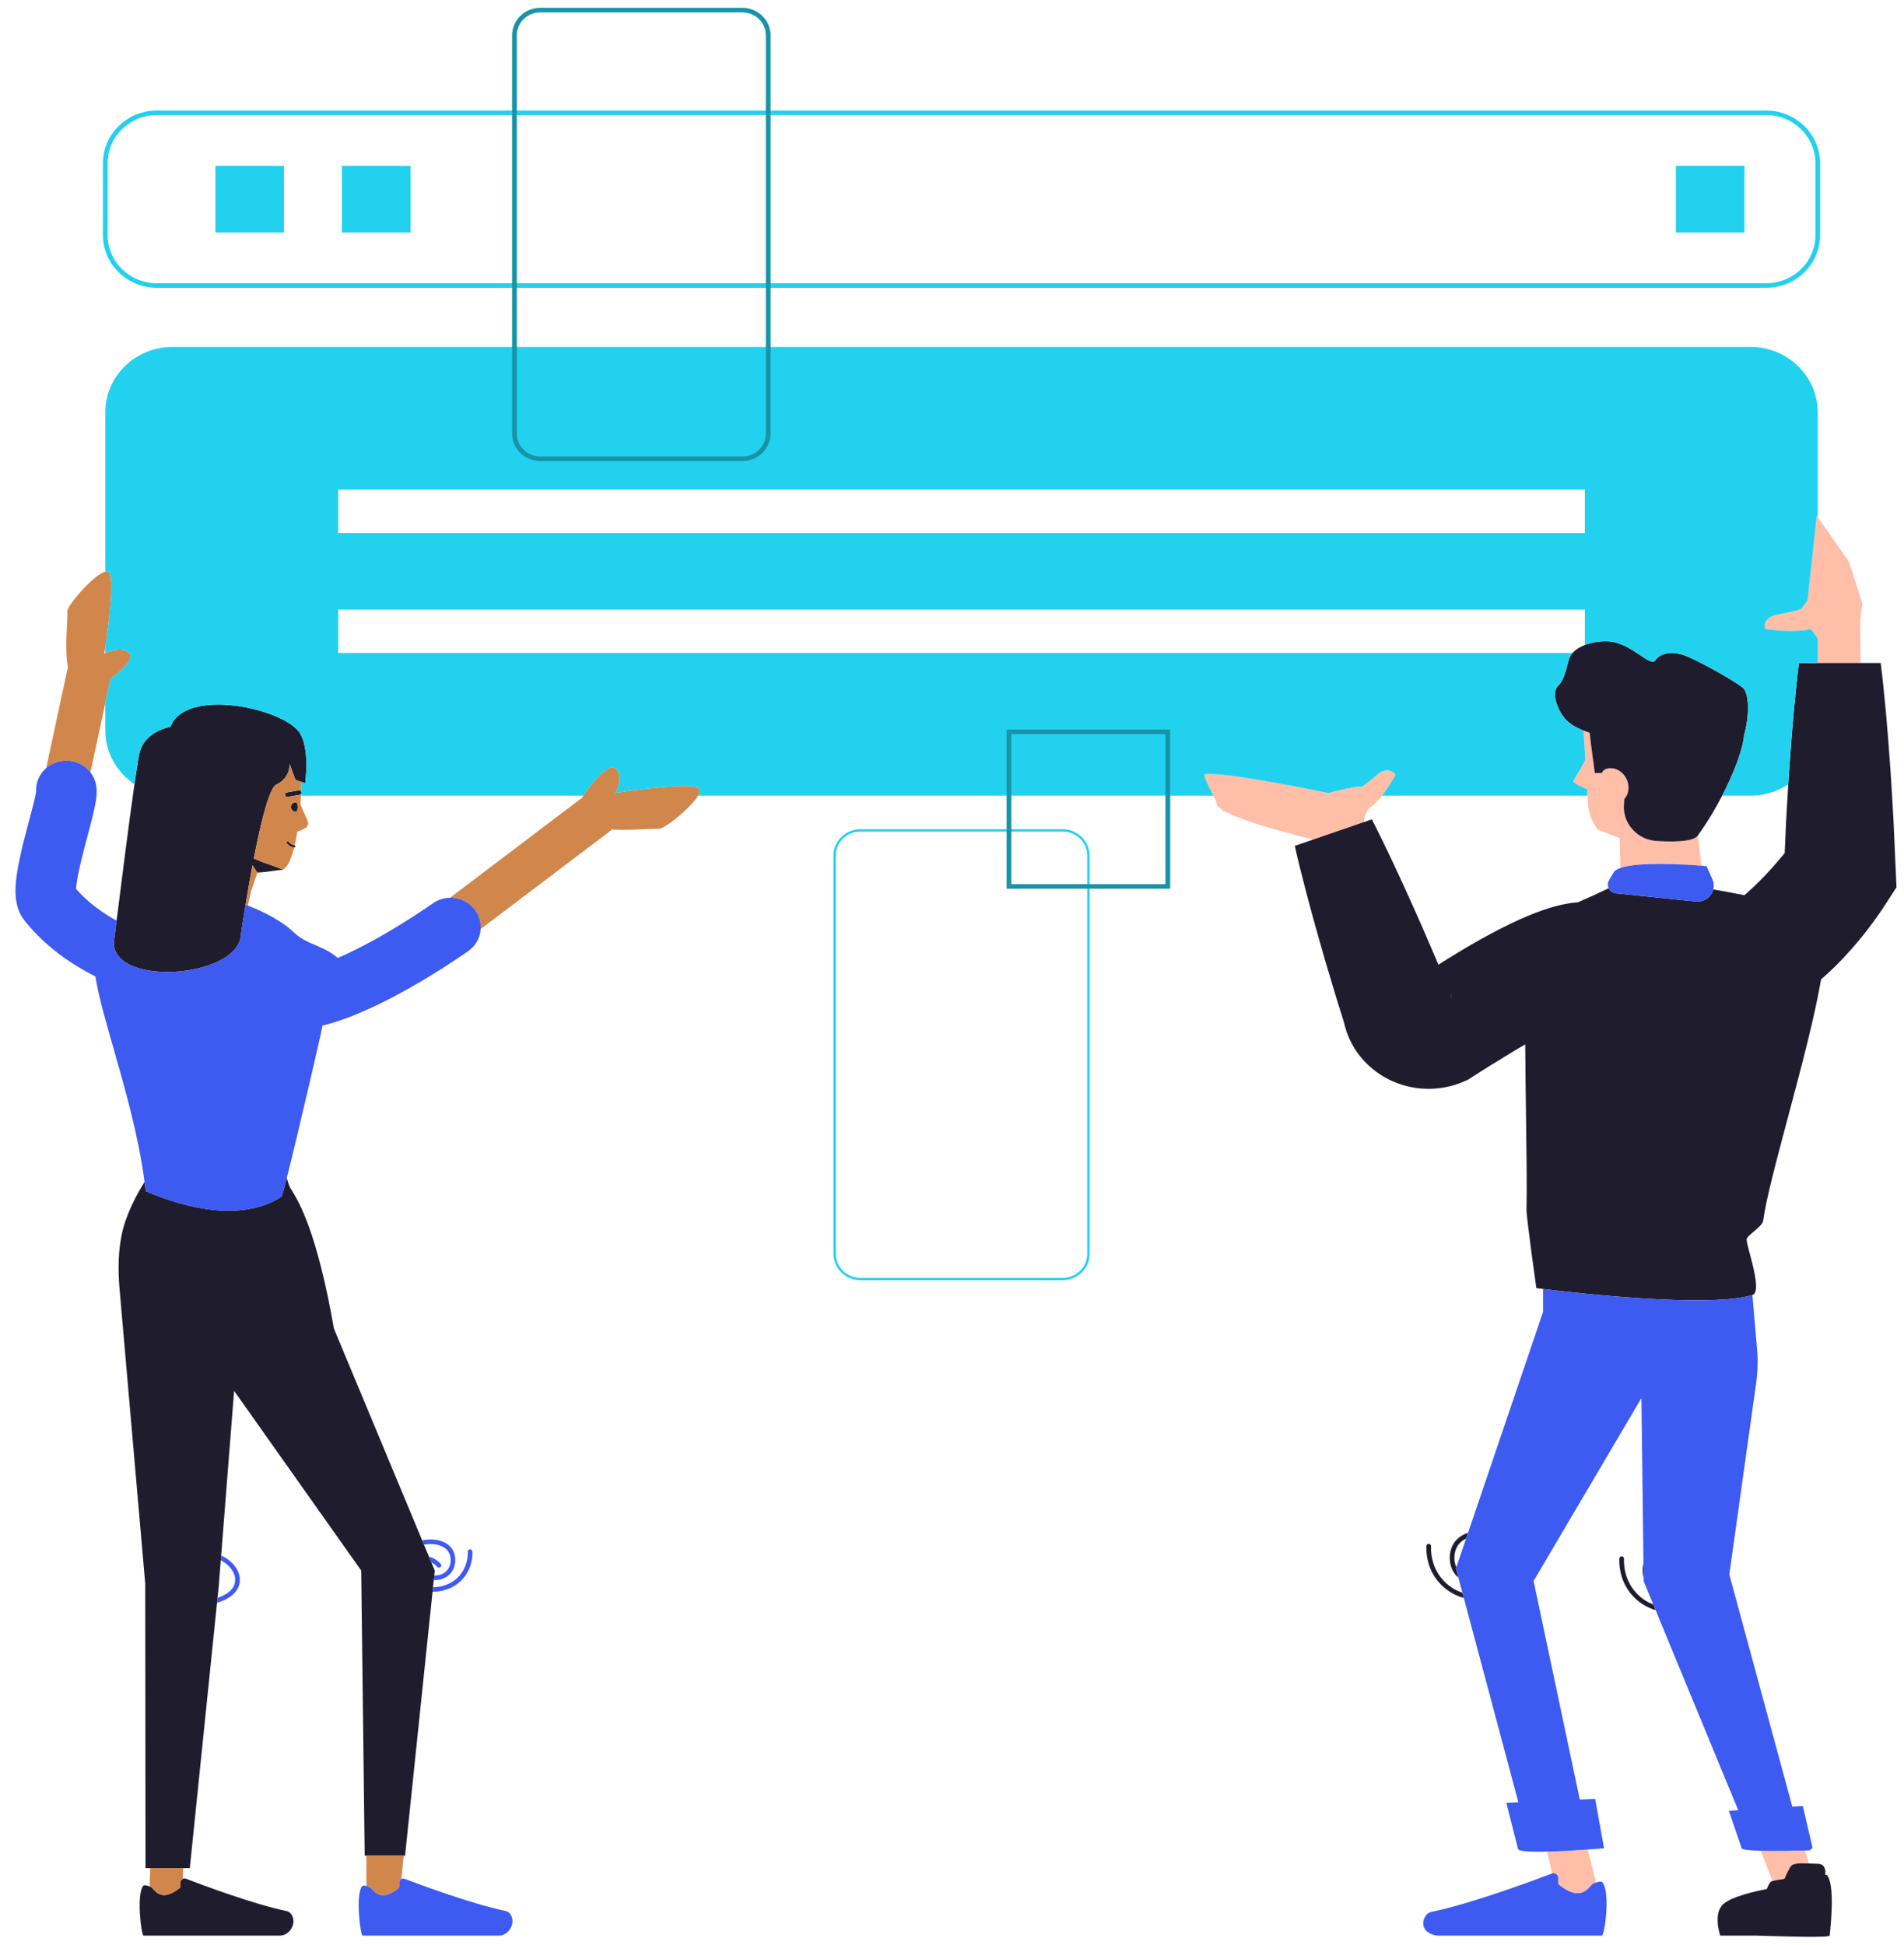 <svg width="140" height="143" viewBox="0 0 140 143" fill="none" xmlns="http://www.w3.org/2000/svg">
<path fill-rule="evenodd" clip-rule="evenodd" d="M136.939 44.374C136.91 44.311 135.964 41.328 135.964 41.328L133.656 38.005L133.588 37.906L132.905 44.167C132.905 44.167 132.666 44.432 132.477 44.76C132.129 44.907 131.605 45.012 130.953 45.143L130.952 45.144C130.864 45.161 130.775 45.179 130.683 45.198C129.473 45.446 129.802 46.254 129.802 46.254C129.802 46.254 131.085 46.455 132.325 46.378C132.64 46.359 132.905 46.313 133.126 46.257C133.294 46.425 133.421 46.607 133.54 46.778C133.579 46.834 133.617 46.89 133.656 46.943V46.945L133.658 48.756H136.813L136.775 45.601C136.866 44.955 136.939 44.374 136.939 44.374ZM129.472 136.098L130.327 138.324C130.5 138.274 130.823 138.216 131.211 138.158C131.367 137.795 131.574 137.352 131.713 137.199C131.894 137.002 132.433 137.008 133.01 137.031L132.714 136.075C131.975 136.093 130.551 136.128 129.472 136.098ZM122.088 61.856C123.299 61.916 124.529 61.864 124.832 61.448C124.834 61.444 124.837 61.441 124.839 61.439C124.841 61.436 124.843 61.433 124.845 61.429L125.109 63.66C123.968 63.57 120.503 63.349 119.147 63.827L119.094 61.627L117.494 61.003C117.494 61.003 116.87 60.351 116.769 59.19L116.728 58.506L116.698 58.038C116.324 57.882 115.879 57.664 115.715 57.509C115.649 57.448 115.777 57.245 115.967 56.945C116.148 56.658 116.387 56.282 116.567 55.854L116.45 53.943C116.444 53.866 116.44 53.793 116.44 53.722C116.589 53.78 116.738 53.833 116.887 53.88L116.993 54.8L117.268 56.845C117.268 56.845 117.484 56.83 117.783 56.838C117.871 56.643 118.033 56.517 118.32 56.493C119.035 56.435 119.67 57.026 119.739 57.814C119.761 58.075 119.713 58.31 119.61 58.506C119.564 58.599 119.506 58.684 119.434 58.759C119.421 58.912 119.41 59.07 119.403 59.229C119.364 60.02 119.71 60.743 120.283 61.23C120.693 61.578 121.22 61.802 121.803 61.839C121.898 61.846 121.992 61.851 122.088 61.856ZM113.765 136.157L114.12 137.765C114.344 137.695 114.575 137.861 114.572 138.094C114.572 138.105 114.571 138.116 114.571 138.127L114.57 138.147C114.565 138.347 114.56 138.538 114.64 138.602C116.037 139.714 116.631 139.054 116.961 138.686C117.047 138.591 117.115 138.516 117.174 138.496C117.211 138.484 117.247 138.471 117.283 138.458C117.306 138.45 117.329 138.442 117.352 138.434L116.746 136.004C115.906 136.062 114.76 136.133 113.765 136.157ZM101.091 57.108C101.148 57.06 101.207 57.011 101.267 56.961C102.129 56.245 102.617 56.961 102.617 56.961C102.617 56.961 102.211 57.749 101.619 58.506C101.532 58.618 101.441 58.729 101.346 58.837C101.084 59.135 100.832 59.335 100.617 59.467L100.608 59.483C100.42 59.844 100.252 60.168 100.312 60.404L100.323 60.439L96.538 61.742L96.512 61.727C96.505 61.72 96.332 61.676 96.044 61.603C94.457 61.199 89.384 59.908 89.452 59.047C89.469 59.009 89.365 58.791 89.223 58.506C89.185 58.432 89.145 58.354 89.105 58.273C88.804 57.681 88.438 56.961 88.591 56.938C90.047 56.715 97.679 58.318 97.679 58.318C97.679 58.318 99.171 57.872 100.162 57.84C100.426 57.663 100.731 57.408 101.091 57.108Z" fill="#FFBEA8"/>
<path fill-rule="evenodd" clip-rule="evenodd" d="M116.44 53.722C116.295 53.665 116.151 53.602 116.009 53.532C115.713 53.387 115.431 53.217 115.162 52.939C114.435 52.18 114.098 50.891 114.538 50.461C114.942 50.062 115.072 49.572 115.291 48.742C115.308 48.678 115.325 48.611 115.343 48.542C115.397 48.343 115.498 48.166 115.634 48.013C115.858 47.76 116.177 47.569 116.531 47.432C117.109 47.207 117.788 47.127 118.315 47.166C119.181 47.227 119.974 47.76 120.586 48.172C121.137 48.542 121.54 48.813 121.718 48.553C122.195 47.848 123.275 47.987 123.79 48.166C124.757 48.501 127.513 50.056 128.132 50.557C128.638 50.966 128.64 52.664 128.238 54.073V54.078C128.173 54.99 127.564 56.706 126.633 58.506C126.122 59.495 125.514 60.509 124.845 61.429C124.842 61.434 124.839 61.438 124.836 61.443L124.832 61.448C124.529 61.864 123.299 61.916 122.088 61.856C121.992 61.85 121.898 61.846 121.803 61.839C121.22 61.802 120.693 61.578 120.283 61.23C119.71 60.743 119.364 60.02 119.403 59.229C119.41 59.07 119.42 58.912 119.434 58.759C119.506 58.684 119.564 58.599 119.61 58.506C119.713 58.31 119.761 58.075 119.739 57.814C119.67 57.026 119.035 56.435 118.32 56.493C118.033 56.517 117.87 56.643 117.783 56.838C117.484 56.83 117.268 56.845 117.268 56.845L116.993 54.8L116.887 53.88C116.738 53.833 116.589 53.78 116.44 53.722ZM139.399 64.163L139.227 60.311L139.114 58.384C139.078 57.744 139.039 57.101 138.991 56.458L138.85 54.534L138.691 52.608L138.672 52.414L138.646 52.133C138.539 51.007 138.431 49.881 138.286 48.755H136.813H133.658H133.656H132.276C132.13 49.881 132.023 51.007 131.915 52.133C131.9 52.291 131.885 52.45 131.87 52.608L131.711 54.534L131.571 56.458C131.541 56.857 131.515 57.256 131.49 57.655L131.489 57.679L131.448 58.384L131.335 60.311L131.227 62.731L131.063 62.931C130.794 63.255 130.514 63.572 130.237 63.886L130.237 63.886L130.237 63.886H130.236V63.886L130.216 63.91C129.646 64.546 129.046 65.133 128.474 65.646L128.446 65.67L128.409 65.703L128.407 65.704C128.358 65.746 128.31 65.788 128.262 65.828C127.429 65.658 126.611 65.511 125.976 65.403C125.897 65.718 125.686 65.993 125.393 66.152C125.206 66.254 124.988 66.309 124.75 66.299L120.368 65.849L118.82 65.69C118.572 65.664 118.38 65.513 118.288 65.318C117.458 65.715 116.712 66.052 116.024 66.349C115.417 66.395 114.979 66.493 114.586 66.587C114.187 66.683 113.845 66.793 113.522 66.901C112.88 67.121 112.324 67.351 111.788 67.591C110.726 68.064 109.77 68.574 108.834 69.092C107.901 69.615 107.007 70.159 106.122 70.71C106.083 70.736 106.043 70.761 106.004 70.787H106.004C105.925 70.837 105.847 70.888 105.768 70.94C105.602 70.54 105.433 70.144 105.258 69.748L104.569 68.15L103.86 66.56C103.419 65.559 102.956 64.567 102.493 63.574L102.408 63.39C101.908 62.34 101.405 61.289 100.87 60.251L100.323 60.439L96.538 61.742L95.204 62.202C95.457 63.337 95.746 64.461 96.037 65.585C96.334 66.705 96.632 67.824 96.954 68.937L97.431 70.607L97.927 72.27C98.141 73.006 98.37 73.737 98.599 74.468V74.468H98.599V74.468V74.469V74.469L98.603 74.481C98.677 74.721 98.753 74.96 98.827 75.2C99.012 76.043 99.393 76.88 99.944 77.591C100.516 78.333 101.256 78.939 102.093 79.364C102.932 79.79 103.872 80.034 104.836 80.063C105.797 80.094 106.776 79.905 107.635 79.532L107.923 79.407L108.305 79.161L108.88 78.793L109.48 78.415C109.882 78.163 110.286 77.915 110.692 77.671C111.176 77.371 111.663 77.078 112.149 76.793C112.16 78.577 112.185 80.432 112.209 82.169V82.172V82.172V82.173V82.173V82.173V82.174V82.174V82.174V82.175V82.176V82.176C112.247 85.033 112.281 87.569 112.242 88.936C112.226 89.472 112.967 94.723 112.967 94.723C112.967 94.723 113.144 94.746 113.462 94.784C115.74 95.066 125.26 96.161 128.666 95.28C128.729 95.264 128.791 95.247 128.851 95.229H128.852C129.422 95.057 128.966 93.338 128.656 92.169L128.655 92.168L128.655 92.167L128.655 92.166L128.654 92.165C128.571 91.85 128.498 91.575 128.459 91.382C128.459 91.382 128.46 91.38 128.459 91.378C128.437 91.27 128.426 91.189 128.43 91.138C128.441 90.995 128.687 90.787 128.955 90.56C129.27 90.294 129.615 90.003 129.646 89.76C129.845 88.236 130.621 85.328 131.475 82.129C132.409 78.627 133.437 74.777 133.903 72.011C134.002 71.925 134.099 71.841 134.197 71.754C135.133 70.928 135.925 70.058 136.667 69.174C137.039 68.733 137.386 68.28 137.725 67.82C137.894 67.591 138.06 67.357 138.223 67.119L138.469 66.755L138.739 66.339L139.449 65.25L139.399 64.163ZM106.634 73.039C106.692 73.176 106.733 73.314 106.752 73.445L106.634 73.039ZM134.21 137.861C134.243 137.563 134.217 137.064 133.673 137.054C133.52 137.052 133.361 137.045 133.201 137.038C133.137 137.036 133.073 137.033 133.01 137.031C132.433 137.007 131.894 137.002 131.713 137.199C131.574 137.352 131.367 137.795 131.211 138.158C130.823 138.216 130.5 138.274 130.327 138.324C130.255 138.344 130.209 138.362 130.194 138.379C130.099 138.481 130.003 138.669 129.911 138.91H129.909C129.208 139.043 127.294 139.453 126.686 140.042C125.94 140.768 126.49 142.333 126.49 142.333H129.092H129.102C129.161 142.333 129.373 142.339 129.682 142.349L129.692 142.349H129.693H129.695H129.696C131.114 142.394 134.513 142.5 134.534 142.333C134.621 141.59 134.927 138.577 134.339 137.885C134.327 137.871 134.282 137.865 134.21 137.861ZM120.784 115.472C120.784 115.657 120.808 115.843 120.858 116.027L120.844 114.966C120.804 115.129 120.784 115.299 120.784 115.472ZM119.562 115.814C119.696 116.255 119.939 116.754 120.38 117.205C120.751 117.585 121.164 117.829 121.568 117.989L121.737 118.399L121.727 118.396L121.712 118.392C121.706 118.391 121.701 118.389 121.695 118.387C121.689 118.386 121.684 118.384 121.679 118.382C121.162 118.217 120.613 117.928 120.132 117.435C119.646 116.937 119.379 116.388 119.234 115.907C119.09 115.424 119.066 115.009 119.066 114.771C119.066 114.696 119.068 114.638 119.07 114.603C119.075 114.512 119.155 114.442 119.249 114.445C119.343 114.45 119.417 114.528 119.412 114.62C119.41 114.651 119.409 114.703 119.409 114.771C119.409 114.986 119.431 115.371 119.562 115.814ZM106.82 113.616C106.673 113.892 106.598 114.219 106.598 114.551C106.596 115.081 106.791 115.635 107.237 116.018L107.054 115.336L107.084 115.251C106.986 115.031 106.94 114.79 106.94 114.551C106.938 114.269 107.005 113.992 107.125 113.767C107.275 113.483 107.511 113.276 107.802 113.133L107.946 112.712C107.881 112.734 107.816 112.758 107.752 112.785C107.364 112.955 107.026 113.225 106.82 113.616ZM105.376 114.893C105.509 115.336 105.752 115.833 106.194 116.284C106.612 116.713 107.08 116.969 107.532 117.122L107.633 117.503C107.587 117.491 107.539 117.477 107.491 117.462C106.976 117.297 106.427 117.007 105.946 116.514C105.46 116.018 105.193 115.469 105.048 114.986C104.902 114.505 104.878 114.089 104.878 113.851C104.878 113.785 104.881 113.734 104.883 113.698V113.698L104.883 113.684C104.888 113.591 104.969 113.521 105.063 113.526C105.157 113.531 105.229 113.609 105.226 113.701L105.225 113.714C105.223 113.746 105.221 113.791 105.221 113.851C105.221 114.067 105.243 114.452 105.376 114.893ZM31.545 114.475L31.174 113.586L31.044 113.273L24.55 97.689V97.688C23.314 90.58 21.966 88.368 21.453 87.527C21.358 87.37 21.291 87.261 21.26 87.176C21.145 86.825 21.085 86.635 21.085 86.635H21.084C20.883 87.421 20.743 87.934 20.703 87.994C17.867 89.832 13.792 88.919 10.713 87.588C10.688 87.363 10.661 87.14 10.63 86.915C10.117 87.729 9.315 89.164 8.979 90.652C8.695 91.912 8.67 93.311 8.782 94.68C8.787 94.731 8.791 94.782 8.796 94.833C8.801 94.888 8.805 94.944 8.81 95.001L10.678 116.449L10.698 137.372H11.051H13.469H13.956L15.958 117.858L15.994 117.497L16.088 116.587L16.115 116.235L16.233 114.735L16.262 114.377L17.214 102.276L26.56 115.49L26.816 136.455H26.94H29.687H29.783L31.805 117.05L31.839 116.716L31.894 116.19L31.93 115.857L31.968 115.49L31.715 114.883L31.545 114.475ZM21.747 58.997C21.944 58.997 21.944 59.69 21.747 59.69C21.741 59.69 21.732 59.69 21.725 59.688C21.539 59.678 21.391 59.528 21.391 59.343C21.391 59.152 21.549 58.999 21.746 58.997H21.747ZM21.097 61.889C21.061 61.917 21.054 61.969 21.084 62.005C21.085 62.009 21.14 62.077 21.234 62.15C21.326 62.222 21.46 62.302 21.624 62.318H21.631C21.674 62.318 21.713 62.287 21.716 62.243C21.72 62.207 21.701 62.175 21.669 62.16C21.66 62.155 21.65 62.154 21.639 62.152C21.527 62.142 21.419 62.082 21.34 62.02C21.302 61.99 21.27 61.959 21.249 61.937L21.225 61.91L21.219 61.904V61.902C21.189 61.867 21.135 61.861 21.097 61.889ZM22.168 58.25C22.177 58.3 22.163 58.348 22.134 58.384C22.108 58.414 22.072 58.436 22.031 58.444L21.798 58.486L21.759 58.493L21.68 58.506L21.16 58.597C21.081 58.611 21.006 58.573 20.977 58.506C20.969 58.493 20.964 58.478 20.962 58.463C20.945 58.373 21.006 58.286 21.099 58.27L21.97 58.117C22.04 58.103 22.108 58.135 22.144 58.19C22.156 58.208 22.165 58.228 22.168 58.25ZM21.065 140.527C18.62 140.019 14.834 138.597 13.682 138.154C13.598 138.123 13.513 138.128 13.441 138.161C13.335 138.208 13.258 138.311 13.262 138.439L13.262 138.463C13.265 138.629 13.269 138.786 13.202 138.84C12.028 139.77 11.53 139.213 11.255 138.905C11.183 138.825 11.127 138.762 11.077 138.745C11.051 138.737 11.027 138.729 11.001 138.719C10.808 138.65 10.613 138.582 10.526 138.685C10.03 139.263 10.379 142.328 10.558 142.333H20.541C21.268 142.356 21.804 141.497 21.479 140.865C21.391 140.695 21.261 140.568 21.065 140.527ZM17.73 68.611C17.74 70.362 15.101 71.386 12.622 71.469C10.437 71.541 8.379 70.88 8.368 69.338C8.368 69.338 8.38 69.239 8.404 69.054C8.439 68.776 8.497 68.305 8.574 67.7C8.88 65.232 9.475 60.542 9.888 57.664C10.047 56.565 10.177 55.729 10.257 55.381C10.63 53.747 12.538 53.444 12.538 53.444C13.592 50.618 20.31 51.974 21.877 53.685C22.851 54.75 22.439 57.59 22.439 57.59L22.168 57.499L21.725 57.347L21.291 56.167C21.291 56.167 21.376 57.206 20.314 57.695C20.154 57.769 19.987 58.062 19.814 58.506C19.424 59.52 19.015 61.321 18.663 63.126C18.979 63.269 19.385 63.437 19.783 63.565C19.992 63.632 20.782 63.93 20.832 63.95C20.83 63.95 20.829 63.95 20.827 63.95C20.825 63.95 20.823 63.95 20.822 63.952C20.635 63.967 20.37 64.001 20.091 64.04C20.091 64.04 20.09 64.04 20.089 64.04C20.088 64.04 20.085 64.04 20.082 64.041L20.054 64.045C19.633 64.101 19.186 64.159 18.931 64.163H18.912L18.567 63.625C18.37 64.667 18.195 65.686 18.057 66.527L18.039 66.638C18.013 66.799 17.988 66.953 17.965 67.098C17.817 68.013 17.73 68.611 17.73 68.611Z" fill="#1F1C2E"/>
<path fill-rule="evenodd" clip-rule="evenodd" d="M7.669 48.063C7.669 48.063 7.695 48.05 7.743 48.028C8.023 47.9 9.039 47.492 9.518 48.063C9.881 48.494 8.882 49.355 8.129 49.91L7.743 51.707L6.649 56.793C6.167 56.174 5.354 55.829 4.511 55.966C4.079 56.036 3.698 56.221 3.395 56.483L4.995 49.047C4.813 48.17 4.881 46.832 4.928 45.917C4.951 45.464 4.969 45.115 4.949 44.977C4.891 44.575 6.865 42.273 7.743 42.032C7.792 42.017 7.838 42.01 7.879 42.01C8.533 42.01 7.956 46.177 7.743 47.596C7.698 47.888 7.669 48.063 7.669 48.063ZM22.127 58.506C22.117 58.699 22.103 58.914 22.086 59.142L22.625 60.371C22.7 60.544 22.646 60.745 22.491 60.86C22.3 60.998 22.035 61.101 21.86 61.151C21.807 61.499 21.744 61.84 21.669 62.16C21.66 62.155 21.65 62.154 21.639 62.152C21.527 62.142 21.419 62.082 21.34 62.02C21.302 61.99 21.27 61.959 21.249 61.937L21.225 61.91L21.219 61.904V61.902C21.189 61.867 21.135 61.861 21.097 61.889C21.061 61.917 21.054 61.969 21.084 62.005C21.085 62.009 21.14 62.077 21.234 62.15C21.326 62.222 21.46 62.302 21.624 62.318H21.631C21.439 63.079 21.183 63.698 20.834 63.95H20.832C20.782 63.93 19.992 63.632 19.783 63.565C19.384 63.437 18.979 63.269 18.663 63.126C19.015 61.321 19.424 59.52 19.814 58.506C19.987 58.062 20.154 57.769 20.314 57.695C21.376 57.206 21.291 56.167 21.291 56.167L21.725 57.347L22.168 57.499C22.166 57.594 22.161 57.843 22.144 58.19C22.108 58.135 22.04 58.103 21.97 58.117L21.099 58.27C21.006 58.286 20.945 58.373 20.962 58.463C20.964 58.478 20.969 58.493 20.977 58.506C21.006 58.573 21.082 58.611 21.16 58.597L21.681 58.506L21.759 58.493L21.799 58.486L22.031 58.445C22.072 58.436 22.108 58.414 22.134 58.384L22.133 58.394C22.132 58.429 22.13 58.468 22.127 58.506ZM21.725 59.688C21.732 59.69 21.741 59.69 21.747 59.69C21.944 59.69 21.944 58.997 21.747 58.997H21.746C21.549 58.999 21.391 59.152 21.391 59.343C21.391 59.528 21.539 59.678 21.725 59.688ZM45.259 58.305C45.259 58.305 45.944 57.05 45.259 56.505C44.645 56.016 43.184 58.073 42.886 58.506C42.852 58.556 42.833 58.584 42.833 58.584C42.833 58.584 42.833 58.603 42.835 58.638L33.089 66.017C33.785 66.006 34.478 66.312 34.922 66.901C35.242 67.328 35.379 67.829 35.347 68.317L44.951 61.043L44.91 60.992C45.742 61.056 46.741 61.007 47.473 60.972C47.935 60.95 48.291 60.932 48.433 60.952C48.804 61.003 50.775 59.437 51.333 58.506C51.427 58.35 51.482 58.21 51.482 58.1C51.482 57.334 45.259 58.305 45.259 58.305ZM27.119 138.745V138.745L27.154 138.757L27.177 138.765C27.227 138.782 27.283 138.845 27.354 138.924V138.925H27.355C27.631 139.233 28.129 139.79 29.302 138.855C29.368 138.803 29.364 138.651 29.36 138.488C29.36 138.469 29.359 138.449 29.359 138.429C29.357 138.318 29.419 138.224 29.508 138.178L29.687 136.455H26.94V138.687C26.997 138.703 27.058 138.724 27.118 138.745H27.119ZM20.822 63.952C20.635 63.966 20.37 64.001 20.091 64.04C20.448 64.006 20.723 63.966 20.807 63.954L20.822 63.952ZM18.057 66.527C18.196 65.686 18.37 64.667 18.567 63.625L18.913 64.163H18.931L18.478 65.48L18.225 66.59L18.188 66.576C18.144 66.559 18.101 66.542 18.057 66.527ZM11.001 138.719C11.027 138.729 11.051 138.737 11.077 138.745C11.127 138.762 11.183 138.825 11.255 138.905C11.53 139.213 12.028 139.77 13.202 138.84C13.269 138.786 13.265 138.629 13.262 138.463L13.262 138.439C13.258 138.311 13.335 138.208 13.441 138.161L13.469 137.372H11.051L11.001 138.719Z" fill="#D1874B"/>
<path fill-rule="evenodd" clip-rule="evenodd" d="M133.827 17.298C133.827 19.433 132.048 21.164 129.855 21.164H56.657V25.512H128.715C131.444 25.512 133.656 27.665 133.656 30.32V38.005L133.588 37.906L132.905 44.167C132.905 44.167 132.666 44.432 132.477 44.76C132.129 44.907 131.606 45.012 130.953 45.143H130.953C130.865 45.161 130.775 45.179 130.683 45.198C129.473 45.446 129.802 46.254 129.802 46.254C129.802 46.254 131.085 46.455 132.325 46.378C132.64 46.358 132.905 46.313 133.126 46.257C133.294 46.424 133.421 46.607 133.54 46.778C133.579 46.834 133.617 46.89 133.656 46.943V46.944V48.756H132.276C132.13 49.88 132.023 51.006 131.916 52.131V52.132C131.9 52.291 131.885 52.449 131.87 52.608L131.711 54.534L131.571 56.458C131.54 56.865 131.514 57.273 131.489 57.679C130.698 58.201 129.744 58.506 128.715 58.506H126.633C127.564 56.706 128.173 54.99 128.238 54.078V54.073C128.64 52.664 128.638 50.966 128.132 50.557C127.513 50.056 124.756 48.501 123.79 48.166C123.275 47.987 122.195 47.848 121.718 48.552C121.54 48.813 121.137 48.542 120.586 48.172C119.974 47.76 119.181 47.227 118.315 47.166C117.788 47.127 117.109 47.207 116.531 47.432V44.825H24.868V48.013H115.634C115.498 48.166 115.396 48.343 115.343 48.542C115.326 48.608 115.309 48.672 115.293 48.734L115.291 48.742C115.072 49.572 114.942 50.062 114.538 50.461C114.098 50.891 114.435 52.18 115.162 52.939C115.431 53.217 115.713 53.387 116.009 53.532C116.151 53.602 116.295 53.665 116.44 53.722C116.44 53.793 116.443 53.866 116.45 53.943L116.567 55.854C116.386 56.282 116.148 56.658 115.967 56.945C115.777 57.245 115.649 57.448 115.715 57.509C115.879 57.664 116.324 57.882 116.698 58.038L116.728 58.506H101.619C102.211 57.749 102.617 56.961 102.617 56.961C102.617 56.961 102.129 56.245 101.267 56.961C101.241 56.983 101.215 57.004 101.19 57.025C101.157 57.053 101.124 57.08 101.091 57.108H101.091V57.108C100.731 57.409 100.426 57.663 100.161 57.84C99.171 57.872 97.679 58.318 97.679 58.318C97.679 58.318 90.047 56.715 88.591 56.938C88.438 56.961 88.804 57.681 89.105 58.273L89.105 58.275L89.106 58.276C89.146 58.355 89.186 58.433 89.222 58.506H86.04V65.182V65.348H80.114V92.204C80.114 93.271 79.224 94.137 78.128 94.137H63.273C62.174 94.137 61.284 93.271 61.284 92.204V62.911C61.284 61.842 62.174 60.976 63.273 60.976H74.017V58.506H51.333C51.427 58.35 51.482 58.21 51.482 58.1C51.482 57.334 45.259 58.305 45.259 58.305C45.259 58.305 45.944 57.049 45.259 56.505C44.645 56.016 43.184 58.073 42.886 58.506H22.127C22.13 58.468 22.132 58.429 22.133 58.394L22.134 58.384C22.163 58.348 22.177 58.3 22.168 58.25C22.165 58.228 22.156 58.208 22.144 58.19C22.161 57.843 22.166 57.594 22.168 57.499L22.439 57.59C22.439 57.59 22.851 54.75 21.877 53.685C20.31 51.974 13.592 50.618 12.538 53.444C12.538 53.444 10.63 53.747 10.257 55.381C10.177 55.729 10.047 56.565 9.888 57.664C8.593 56.798 7.742 55.345 7.742 53.7V51.707L8.129 49.909C8.882 49.355 9.881 48.494 9.518 48.063C9.039 47.492 8.023 47.9 7.742 48.028V47.595C7.956 46.177 8.533 42.01 7.879 42.01C7.838 42.01 7.792 42.017 7.742 42.032V30.32C7.742 27.665 9.954 25.512 12.683 25.512H37.656V21.164H11.546C9.351 21.164 7.573 19.433 7.571 17.298V11.993C7.573 9.859 9.351 8.127 11.546 8.127H37.656V2.594C37.656 1.48 38.585 0.576 39.73 0.576H54.585C55.73 0.576 56.657 1.48 56.657 2.594V8.127H129.855C132.048 8.127 133.827 9.859 133.827 11.993V17.298ZM79.411 93.453C79.74 93.133 79.943 92.692 79.943 92.204V65.348H74.017V61.143H63.273C62.77 61.143 62.316 61.341 61.988 61.661C61.659 61.98 61.456 62.422 61.456 62.911V92.204C61.456 92.692 61.659 93.133 61.988 93.453C62.316 93.772 62.77 93.97 63.273 93.97H78.128C78.629 93.97 79.082 93.772 79.411 93.453ZM85.698 58.506H74.359V60.976H78.128C79.224 60.976 80.114 61.842 80.114 62.911V65.015H85.698V58.506ZM78.128 61.143H74.359V65.015H79.943V62.911C79.943 62.422 79.74 61.98 79.411 61.661C79.082 61.341 78.629 61.143 78.128 61.143ZM132.421 9.494C131.764 8.855 130.857 8.46 129.855 8.46H56.657V20.831H129.855C130.857 20.831 131.764 20.437 132.421 19.797C133.08 19.156 133.485 18.274 133.485 17.298V11.993C133.485 11.017 133.08 10.135 132.421 9.494ZM56.315 8.46H37.998V20.831H56.315V8.46ZM38.506 1.403C38.192 1.708 37.998 2.128 37.998 2.594V8.127H56.315V2.594C56.315 2.128 56.121 1.708 55.808 1.403C55.495 1.097 55.064 0.909 54.585 0.909H39.73C39.251 0.909 38.82 1.097 38.506 1.403ZM8.978 19.797C9.635 20.437 10.541 20.831 11.546 20.831H37.656V8.46H11.546C10.541 8.46 9.635 8.855 8.978 9.494C8.321 10.135 7.914 11.017 7.914 11.993V17.298C7.914 18.274 8.321 19.156 8.978 19.797ZM116.531 39.195V36.005H24.868V39.195H116.531ZM37.998 25.512H56.315V21.164H37.998V25.512ZM123.225 12.193H128.269V17.099H123.225V12.193ZM30.187 12.193H25.143V17.099H30.187V12.193ZM15.838 12.193H20.882V17.099H15.838V12.193Z" fill="#22D1EE"/>
<path fill-rule="evenodd" clip-rule="evenodd" d="M32.745 71.065C33.771 70.406 34.421 69.943 34.443 69.927C34.996 69.532 35.307 68.934 35.347 68.317C35.379 67.829 35.242 67.328 34.922 66.901C34.478 66.312 33.785 66.006 33.089 66.017C32.645 66.026 32.197 66.162 31.814 66.437V66.435L31.797 66.449C31.603 66.585 29.737 67.892 27.494 69.126C26.635 69.6 25.72 70.063 24.837 70.442C24.262 69.956 23.721 69.725 23.194 69.501C22.621 69.257 22.066 69.021 21.504 68.471C20.854 67.835 19.504 67.078 18.225 66.59L18.187 66.576C18.144 66.559 18.101 66.543 18.057 66.527L18.039 66.637L18.039 66.638C18.013 66.799 17.988 66.953 17.965 67.098C17.817 68.013 17.73 68.611 17.73 68.611C17.74 70.362 15.101 71.386 12.622 71.469C10.437 71.541 8.379 70.88 8.368 69.339C8.368 69.339 8.38 69.239 8.404 69.054C8.439 68.776 8.497 68.305 8.574 67.7C8.071 67.423 7.54 67.088 7.031 66.7C6.517 66.309 6.025 65.864 5.594 65.368C5.599 65.258 5.612 65.115 5.635 64.952C5.693 64.526 5.806 63.968 5.948 63.374C6.096 62.746 6.273 62.078 6.445 61.436C6.517 61.164 6.589 60.896 6.656 60.639C6.769 60.203 6.871 59.796 6.952 59.415C6.993 59.224 7.029 59.04 7.056 58.851C7.084 58.659 7.106 58.468 7.108 58.22C7.108 58.088 7.102 57.942 7.07 57.745C7.008 57.387 6.859 57.064 6.649 56.793C6.167 56.174 5.354 55.829 4.511 55.966C4.079 56.036 3.698 56.221 3.395 56.483C2.903 56.913 2.615 57.547 2.654 58.223V58.225C2.646 58.288 2.625 58.406 2.594 58.548C2.523 58.887 2.398 59.377 2.251 59.928C2.211 60.078 2.17 60.233 2.127 60.392V60.392C1.937 61.109 1.725 61.901 1.547 62.685C1.438 63.164 1.34 63.64 1.267 64.106C1.193 64.576 1.142 65.03 1.14 65.507C1.142 65.803 1.159 66.107 1.234 66.457C1.272 66.633 1.325 66.82 1.41 67.025C1.496 67.228 1.614 67.448 1.789 67.671C2.186 68.175 2.608 68.633 3.044 69.049C3.481 69.465 3.931 69.84 4.377 70.176C5.293 70.862 6.204 71.395 7.014 71.803C7.241 73.233 7.767 75.069 8.359 77.139C9.204 80.091 10.185 83.518 10.63 86.915C10.661 87.14 10.688 87.363 10.713 87.588C13.792 88.92 17.867 89.832 20.703 87.994C20.743 87.934 20.883 87.421 21.084 86.635V86.634C21.894 83.434 23.686 75.696 23.703 75.47C23.704 75.453 23.706 75.437 23.706 75.42C24.326 75.267 24.94 75.069 25.547 74.841C26.654 74.426 27.744 73.915 28.774 73.381C30.317 72.578 31.718 71.724 32.745 71.065ZM118.82 65.69L120.368 65.849L124.75 66.299C124.988 66.309 125.207 66.254 125.393 66.152C125.686 65.993 125.898 65.718 125.977 65.403C126.04 65.165 126.024 64.904 125.911 64.653L125.48 63.692C125.48 63.692 125.343 63.678 125.109 63.66C123.968 63.57 120.504 63.349 119.147 63.827C118.935 63.902 118.774 63.993 118.681 64.106L118.315 64.722C118.199 64.917 118.201 65.139 118.288 65.318C118.38 65.513 118.572 65.665 118.82 65.69ZM128.459 91.378C128.437 91.27 128.426 91.189 128.43 91.139L128.437 91.201L128.459 91.378ZM131.788 132.851L132.56 132.801L133.265 135.836C133.254 135.964 133.112 136.065 132.934 136.07C132.906 136.071 132.876 136.072 132.844 136.072L132.798 136.074L132.714 136.075C131.975 136.093 130.551 136.128 129.472 136.098C128.698 136.077 128.101 136.022 128.06 135.902C127.935 135.541 127.123 133.155 127.123 133.155L127.81 133.11L121.737 118.399L121.568 117.989L120.861 116.276L120.858 116.027L120.844 114.966L120.693 102.808L112.764 116.258L116.161 132.329L117.29 132.28L117.944 135.91C117.944 135.91 117.455 135.952 116.746 136.004C115.906 136.062 114.76 136.133 113.765 136.157C112.616 136.183 111.667 136.149 111.619 135.962C111.496 135.478 110.76 132.569 110.76 132.569L111.645 132.529L107.633 117.503L107.532 117.122L107.238 116.018L107.054 115.336L107.084 115.251L107.802 113.133L107.946 112.712L113.462 96.466V94.784C115.741 95.066 125.26 96.161 128.666 95.28C128.729 95.264 128.791 95.247 128.851 95.229H128.852L129.195 99.189C129.268 100.03 129.246 100.877 129.128 101.715L127.155 115.777L131.788 132.851ZM117.236 138.475L117.283 138.458C117.306 138.45 117.329 138.442 117.352 138.434C117.552 138.366 117.74 138.318 117.831 138.426C118.421 139.118 117.995 142.328 117.781 142.333H105.878C105.012 142.358 104.377 141.74 104.765 140.986C104.87 140.786 105.027 140.633 105.26 140.587C108.196 139.984 112.755 138.285 114.096 137.772C114.103 137.769 114.108 137.768 114.114 137.766L114.12 137.765C114.344 137.695 114.575 137.862 114.572 138.094C114.571 138.112 114.571 138.13 114.571 138.147C114.565 138.347 114.56 138.538 114.64 138.602C116.037 139.714 116.631 139.054 116.961 138.686C117.047 138.591 117.115 138.516 117.174 138.496C117.195 138.489 117.215 138.482 117.236 138.475ZM32.146 115.221C32.207 115.289 32.315 115.298 32.387 115.237C32.459 115.178 32.467 115.073 32.406 115.003C32.139 114.705 31.833 114.53 31.545 114.475L31.715 114.883C31.855 114.953 32.007 115.063 32.146 115.221ZM34.611 115.053C34.503 115.412 34.305 115.822 33.944 116.192C33.584 116.559 33.174 116.776 32.791 116.897C32.418 117.017 32.067 117.049 31.805 117.051L31.839 116.716C32.072 116.713 32.37 116.681 32.684 116.581C33.023 116.473 33.379 116.285 33.696 115.962C34.012 115.637 34.187 115.279 34.282 114.96C34.378 114.642 34.395 114.364 34.395 114.209C34.395 114.16 34.394 114.124 34.392 114.1C34.389 114.009 34.46 113.931 34.555 113.926C34.65 113.922 34.729 113.992 34.734 114.086C34.736 114.111 34.738 114.154 34.738 114.209C34.738 114.385 34.719 114.695 34.611 115.053ZM31.964 115.858C32.245 115.858 32.534 115.772 32.745 115.601C33.01 115.386 33.136 115.053 33.136 114.723C33.136 114.522 33.089 114.325 33.006 114.169C32.888 113.949 32.7 113.796 32.464 113.691C32.228 113.588 31.944 113.54 31.662 113.54C31.496 113.54 31.328 113.556 31.174 113.586L31.044 113.273C31.239 113.23 31.449 113.206 31.662 113.206C31.983 113.206 32.312 113.26 32.604 113.388C32.895 113.514 33.153 113.719 33.309 114.017C33.42 114.227 33.478 114.472 33.478 114.723C33.478 115.131 33.323 115.564 32.963 115.857C32.678 116.088 32.313 116.192 31.964 116.192C31.94 116.192 31.918 116.192 31.894 116.19L31.93 115.857C31.942 115.858 31.952 115.858 31.964 115.858ZM37.17 140.52C34.707 140.014 30.883 138.589 29.757 138.16C29.67 138.126 29.579 138.136 29.508 138.178C29.419 138.225 29.357 138.318 29.359 138.429C29.359 138.44 29.359 138.45 29.36 138.461L29.36 138.489C29.364 138.651 29.368 138.803 29.302 138.855C28.129 139.79 27.631 139.233 27.355 138.925C27.283 138.845 27.227 138.782 27.177 138.766C27.159 138.759 27.141 138.753 27.122 138.747L27.119 138.745L27.118 138.745C27.058 138.725 26.997 138.703 26.94 138.687C26.806 138.647 26.688 138.632 26.625 138.707C26.131 139.288 26.488 142.328 26.668 142.333H36.652C37.379 142.355 37.911 141.487 37.584 140.856C37.497 140.687 37.365 140.56 37.17 140.52ZM16.233 114.735L16.262 114.377C16.577 114.517 16.88 114.728 17.125 114.993C17.422 115.316 17.636 115.722 17.636 116.17C17.636 116.238 17.631 116.306 17.621 116.376C17.573 116.697 17.417 116.961 17.217 117.167C17.017 117.374 16.772 117.525 16.533 117.64C16.329 117.738 16.127 117.808 15.958 117.858L15.994 117.497C16.016 117.49 16.04 117.482 16.064 117.473C16.374 117.364 16.726 117.189 16.969 116.939C17.13 116.771 17.244 116.573 17.282 116.328C17.29 116.275 17.294 116.222 17.294 116.17C17.294 115.828 17.128 115.494 16.87 115.214C16.69 115.02 16.466 114.853 16.233 114.735Z" fill="#3D5AF1"/>
<path opacity="0.3" fill-rule="evenodd" clip-rule="evenodd" d="M39.73 0.576H54.585C55.73 0.576 56.657 1.48 56.659 2.594V31.887C56.657 33.002 55.73 33.904 54.585 33.904H39.73C38.584 33.903 37.656 33 37.656 31.887V2.594C37.658 1.478 38.585 0.576 39.73 0.576ZM55.81 33.077C56.123 32.772 56.316 32.353 56.316 31.887V2.594C56.316 2.129 56.123 1.708 55.81 1.403C55.497 1.099 55.066 0.911 54.587 0.911H39.732C39.254 0.911 38.821 1.099 38.508 1.403C38.195 1.708 38.002 2.128 38.002 2.594V31.887C38.002 32.351 38.195 32.772 38.508 33.077C38.821 33.382 39.252 33.57 39.732 33.57H54.587C55.064 33.57 55.497 33.382 55.81 33.077ZM74.017 65.348V53.648H86.04V65.182V65.348H74.017ZM85.698 53.981H74.359V65.015H85.698V53.981Z" fill="black"/>
</svg>
